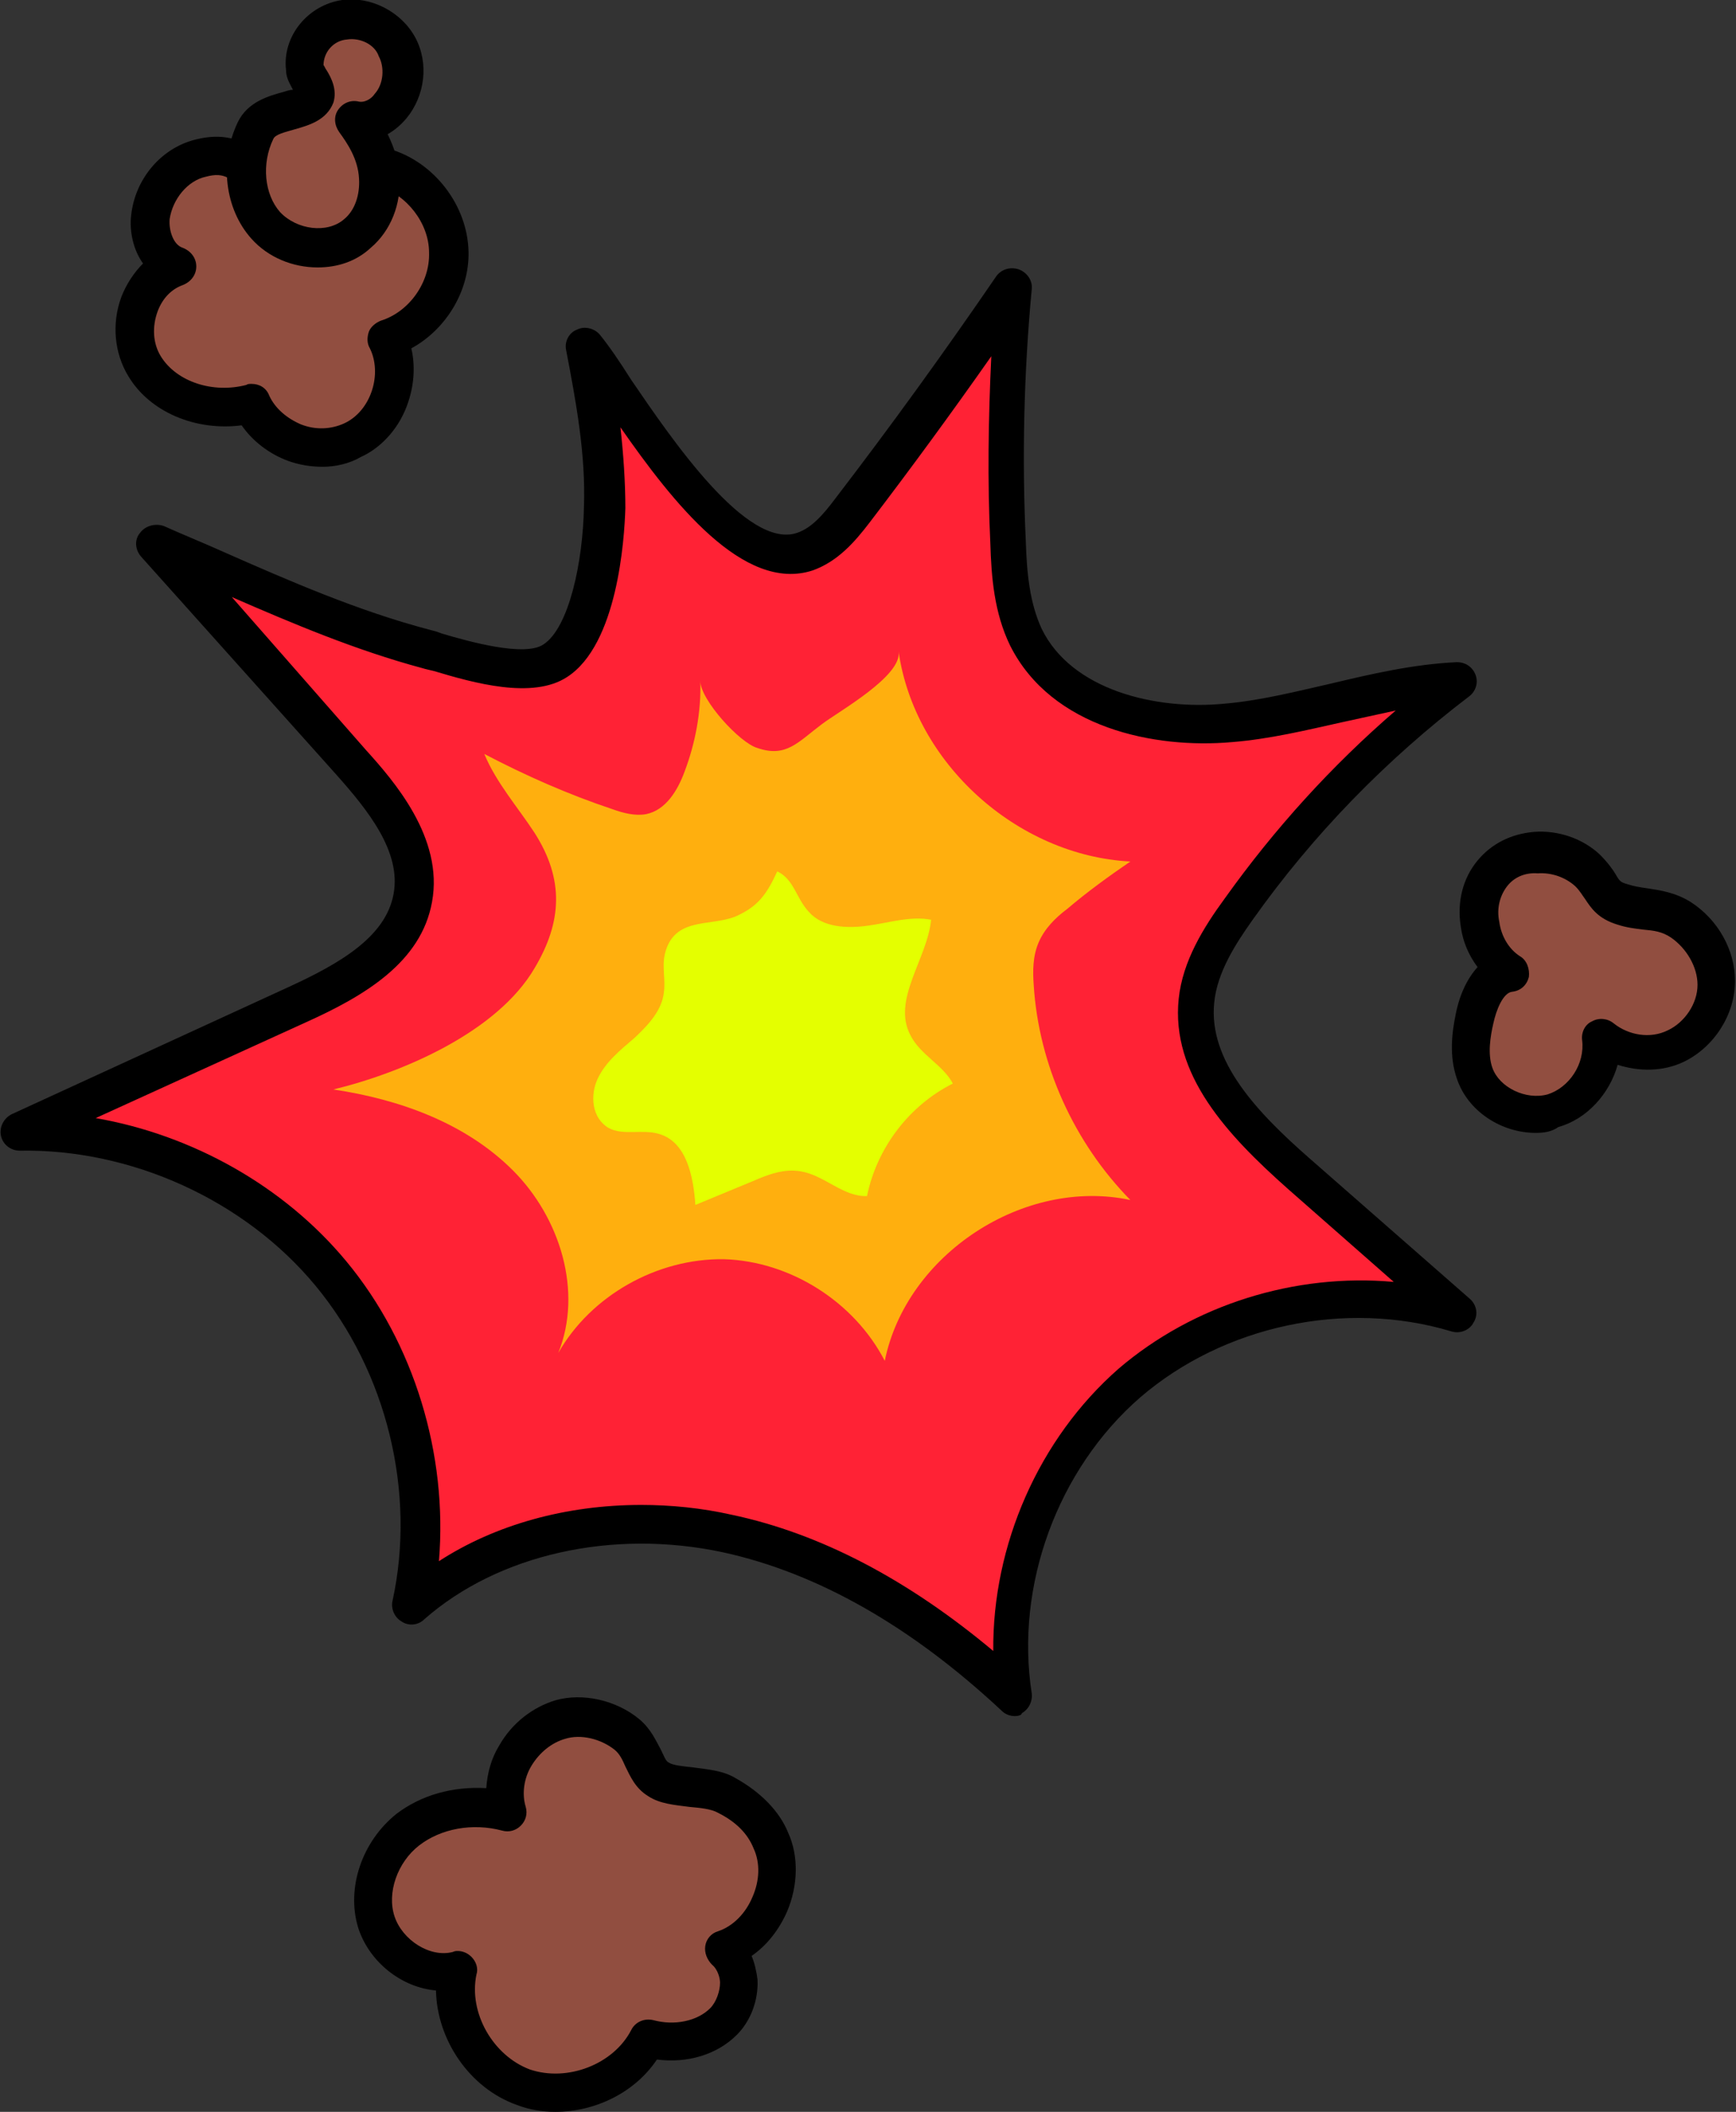 <?xml version="1.0" encoding="utf-8"?>
<!-- Generator: Adobe Illustrator 26.5.0, SVG Export Plug-In . SVG Version: 6.00 Build 0)  -->
<svg version="1.1" id="레이어_1" xmlns="http://www.w3.org/2000/svg" xmlns:xlink="http://www.w3.org/1999/xlink" x="0px"
	 y="0px" viewBox="0 0 176 214" style="enable-background:new 0 0 176 214;" xml:space="preserve">
<rect x="0" y="0" width="176" height="214" fill="#333333" stroke="none"/>
<g>
	<g>
		<path style="fill:#FF2235;" d="M15.8,55.1c6.6,7.4,13.2,14.8,19.8,22.2c3.5,3.9,7.2,8.6,6.3,13.7c-1,5.4-6.7,8.5-11.7,10.8
			c-9.4,4.3-18.8,8.6-28.2,12.9c12-0.2,23.9,5.2,31.5,14.4c7.6,9.2,10.7,21.9,8.2,33.5c8.5-7.5,20.9-9.6,32-7.2
			c11.1,2.4,20.9,8.8,29.2,16.6c-1.8-11.6,2.7-24.1,11.7-31.8c8.9-7.7,22-10.5,33.3-7.1c-5.4-4.7-10.7-9.4-16.1-14.1
			c-5.4-4.7-11.2-10.5-10.4-17.6c0.4-3.4,2.3-6.5,4.3-9.3c6.2-8.7,13.8-16.5,22.3-23c-7.9,0.4-15.5,3.4-23.4,4.1
			c-7.9,0.7-17.1-1.7-20.5-8.7c-1.4-3-1.7-6.3-1.8-9.6c-0.4-8.6-0.2-17.3,0.6-25.9c-5.2,7.7-10.7,15.2-16.4,22.6
			c-1.3,1.7-2.8,3.5-4.9,4.2c-8.1,2.6-18-15.6-22.2-20.7c1,5.4,2,10.8,1.8,16.3c-0.1,4.1-1.1,13-5,15.5c-3.1,2-9.9-0.3-13.2-1.2
			C33.6,63.2,24.8,58.9,15.8,55.1z"/>
		<path d="M102.9,173.9c-0.5,0-1-0.2-1.3-0.5c-9.2-8.6-18.7-14-28.3-16.1c-11.2-2.4-22.8,0.2-30.3,6.8c-0.6,0.6-1.6,0.7-2.3,0.2
			c-0.7-0.4-1.1-1.3-0.9-2.1c2.4-11-0.6-23.2-7.8-31.9c-7.2-8.7-18.7-13.9-30-13.7c-0.9,0-1.7-0.6-1.9-1.5c-0.2-0.9,0.3-1.8,1.1-2.2
			L29.3,100c5-2.3,9.8-5,10.6-9.4c0.8-4.3-2.6-8.5-5.8-12.1L14.3,56.4c-0.6-0.7-0.7-1.7-0.1-2.4c0.5-0.7,1.5-1,2.4-0.7
			c2,0.9,4,1.7,6,2.6c6.8,3,13.7,6,20.9,7.9c0.4,0.1,0.8,0.2,1.3,0.4c2.7,0.8,8.4,2.4,10.3,1.1c2.6-1.7,4-8.4,4.1-13.9
			c0.2-5.3-0.8-10.7-1.8-15.9c-0.2-0.9,0.3-1.8,1.1-2.1c0.8-0.4,1.8-0.1,2.3,0.5c0.9,1.1,2,2.7,3.2,4.6c4.1,6,11.7,17.2,16.8,15.5
			c1.5-0.5,2.7-1.9,3.9-3.5c5.6-7.3,11.1-14.9,16.3-22.5c0.5-0.7,1.4-1,2.3-0.7c0.8,0.3,1.4,1.1,1.3,2c-0.8,8.5-1,17.1-0.6,25.6
			c0.1,3.2,0.4,6.2,1.6,8.8c3,6.2,11.5,8.3,18.6,7.6c3.5-0.3,7.1-1.2,10.6-2c4.2-1,8.5-2,12.9-2.2c0.9,0,1.6,0.5,1.9,1.3
			c0.3,0.8,0,1.7-0.7,2.2c-8.4,6.4-15.8,14-21.9,22.6c-1.7,2.4-3.6,5.3-3.9,8.4c-0.6,5.9,4.3,11.1,9.8,15.9l16.1,14.1
			c0.7,0.6,0.9,1.6,0.4,2.4c-0.4,0.8-1.4,1.2-2.3,0.9c-10.7-3.2-23-0.6-31.5,6.7c-8.4,7.3-12.7,19.1-11,30c0.1,0.8-0.3,1.6-1,2
			C103.6,173.8,103.2,173.9,102.9,173.9z M65,152.5c3,0,6.1,0.3,9.2,1c9,1.9,17.9,6.6,26.5,13.8c-0.1-10.7,4.6-21.5,12.7-28.6
			c7.6-6.5,17.9-9.7,27.9-8.8l-10.7-9.4c-6.2-5.5-11.9-11.6-11.1-19.3c0.4-3.8,2.5-7.2,4.7-10.2c5-7,10.8-13.4,17.3-19
			c-1.8,0.4-3.7,0.8-5.5,1.2c-3.6,0.8-7.3,1.7-11.1,2c-7.8,0.7-18.3-1.4-22.5-9.8c-1.6-3.3-1.9-6.9-2-10.4
			c-0.3-6.3-0.2-12.6,0.1-18.9c-4,5.7-8.1,11.3-12.3,16.8c-1.6,2.1-3.3,4-5.8,4.9c-7,2.3-14.2-6.9-19.5-14.5
			c0.3,2.7,0.5,5.5,0.5,8.2c-0.1,3.2-0.8,13.8-5.9,17.1c-3.5,2.3-9.5,0.6-13.5-0.6c-0.4-0.1-0.9-0.2-1.2-0.3
			c-6.7-1.8-13.1-4.5-19.3-7.2L37.1,76c2.8,3.1,7.9,8.9,6.7,15.4c-1.1,6.1-6.8,9.5-12.8,12.2l-21.3,9.7c9.8,1.7,19.1,6.9,25.4,14.5
			c6.9,8.3,10.3,19.6,9.4,30.4C50.2,154.5,57.4,152.5,65,152.5z"/>
	</g>
	<path style="fill:#FFAF0E;" d="M33.8,110.4c6.7,1,13.4,3.4,18.2,8.2s7.1,12.3,4.6,18.5c3.3-5.8,10-9.6,16.8-9.5
		c6.7,0.2,13.2,4.3,16.3,10.3c2.2-10.8,14.1-18.6,24.9-16.3c-5.7-5.8-9.3-13.7-9.8-21.8c-0.1-1.4-0.1-2.9,0.5-4.3
		c0.6-1.4,1.7-2.5,2.9-3.4c2-1.7,4.2-3.3,6.4-4.8c-11.5-0.6-21.9-10-23.5-21.3c0.4,2.5-6.1,6.1-7.8,7.4c-2.4,1.8-3.6,3.4-6.5,2.4
		C75,75.3,71,70.9,71,69c0.1,3.1-0.5,6.3-1.6,9.2c-0.7,1.9-1.9,3.9-3.9,4.3c-1.1,0.2-2.3-0.1-3.4-0.5c-4.5-1.5-8.8-3.4-13-5.6
		c1.2,2.9,3.4,5.4,5.1,8c3,4.7,2.8,9,0,13.7C50.4,104.6,40.8,108.7,33.8,110.4z"/>
	<path style="fill:#E4FF00;" d="M67.4,96.7c-0.3,1.3,0.1,2.6-0.1,3.9c-0.2,1.8-1.6,3.3-3,4.6c-1.4,1.2-2.9,2.4-3.7,4.1s-0.6,4,1.1,5
		c1.5,0.8,3.4,0.1,5.1,0.6c2.8,0.8,3.5,4.3,3.7,7.2c1.9-0.8,3.9-1.6,5.8-2.4c1.6-0.7,3.2-1.3,4.9-1c2.4,0.4,4.3,2.6,6.7,2.5
		c1-4.9,4.3-9.2,8.7-11.4c-1-1.9-3.3-2.9-4.3-4.9c-1.9-3.6,1.7-7.7,2.1-11.7c-2.1-0.4-4.2,0.3-6.4,0.6c-2.1,0.3-4.6,0.2-6-1.4
		c-1.3-1.4-1.5-3.3-3.2-4.1c-1.1,2.4-2,3.6-4.3,4.6C71.9,93.9,68.3,92.9,67.4,96.7z"/>
	<g>
		<path style="fill:#914E40;" d="M56.9,174.2c-3.9,1-6.4,5.5-5.4,9.3c-3.4-0.9-7.3-0.3-10,1.9s-4.3,6-3.2,9.3s4.8,5.8,8.2,4.9
			c-1,4.8,2,10.2,6.7,11.8c4.7,1.7,10.4-0.6,12.7-5c2.7,0.7,5.8,0.3,7.7-1.7c1.9-2,2.1-5.6,0-7.3c4.2-1.5,6.6-6.9,4.8-11
			c-0.9-2-2.5-3.5-4.5-4.6c-2-1.1-5.3-0.6-7-1.7c-1.5-1-1.5-3.2-3.2-4.6C61.8,174.2,59.1,173.6,56.9,174.2z"/>
		<path d="M56.3,214c-1.3,0-2.6-0.2-3.9-0.7c-4.8-1.7-8.1-6.6-8.2-11.6c-3.5-0.3-6.8-2.9-7.9-6.4c-1.2-4,0.4-8.7,3.9-11.5
			c2.5-1.9,5.7-2.8,9.1-2.6c0.1-1.5,0.5-3,1.3-4.3c1.3-2.3,3.4-3.9,5.7-4.6l0,0c2.8-0.8,6.2,0,8.5,1.9c1.2,1,1.7,2.2,2.2,3.1
			c0.3,0.6,0.5,1.2,0.8,1.3c0.4,0.3,1.6,0.4,2.5,0.5c1.4,0.2,3,0.3,4.3,1.1c2.5,1.4,4.4,3.3,5.3,5.5c1.1,2.4,1,5.4-0.1,8
			c-0.8,1.8-2,3.4-3.6,4.5c0.3,0.7,0.5,1.6,0.6,2.4c0.1,2.1-0.7,4.2-2.1,5.6c-2,2-5,2.9-8.1,2.5C64.4,212,60.4,214,56.3,214z
			 M46.4,197.7c0.5,0,1,0.2,1.4,0.6c0.5,0.5,0.7,1.2,0.5,1.8c-0.8,3.9,1.7,8.2,5.4,9.6c3.8,1.3,8.5-0.5,10.3-4
			c0.4-0.8,1.3-1.2,2.2-1c2.2,0.6,4.5,0.1,5.8-1.2c0.6-0.6,1-1.7,1-2.6c0-0.4-0.2-1.3-0.8-1.8c-0.5-0.5-0.8-1.2-0.7-1.9
			c0.1-0.7,0.6-1.3,1.3-1.5c1.5-0.5,2.8-1.8,3.5-3.5c0.7-1.6,0.8-3.4,0.1-4.9c-0.6-1.5-1.8-2.7-3.6-3.6c-0.7-0.4-1.8-0.5-2.9-0.6
			c-1.5-0.2-3-0.3-4.2-1.1c-1.3-0.8-1.8-2-2.3-3c-0.3-0.7-0.6-1.3-1.1-1.7c-1.4-1.1-3.4-1.6-5-1.1c0,0,0,0,0,0
			c-1.4,0.4-2.6,1.4-3.4,2.7c-0.8,1.3-1,2.9-0.6,4.2c0.2,0.7,0,1.4-0.5,1.9c-0.5,0.5-1.2,0.7-1.9,0.5c-3-0.8-6.2-0.2-8.4,1.5
			c-2.2,1.7-3.3,4.8-2.5,7.2c0.8,2.4,3.6,4.2,5.9,3.6C46.1,197.7,46.3,197.7,46.4,197.7z M56.9,174.2L56.9,174.2L56.9,174.2z"/>
	</g>
	<g>
		<path style="fill:#914E40;" d="M151.3,88.5c-2.4,2.9-1.5,7.9,1.7,10c-2.1,0.3-3.1,2.6-3.6,4.7c-0.4,1.8-0.6,3.8,0,5.5
			c1.1,3.1,4.9,4.8,8,3.9c3.1-1,5.2-4.3,4.9-7.6c2,1.7,5.1,2.1,7.6,1c2.4-1.1,4.1-3.7,4.1-6.4c0-2.5-1.5-5-3.6-6.4
			c-2-1.3-3.8-0.9-5.9-1.6c-2.2-0.7-1.9-1.8-3.6-3.5C158.4,85.7,153.7,85.7,151.3,88.5z"/>
		<path d="M155.7,114.8c-3.5,0-6.9-2.2-8-5.5c-0.8-2.3-0.5-4.7-0.1-6.6c0.4-2,1.2-3.6,2.2-4.7c-0.9-1.2-1.5-2.6-1.7-4.1
			c-0.4-2.5,0.2-4.9,1.7-6.7c0,0,0,0,0,0c1.4-1.7,3.4-2.7,5.7-2.9c2.5-0.2,5,0.7,6.7,2.3c0.8,0.8,1.3,1.5,1.6,2
			c0.4,0.7,0.5,0.8,1.2,1c0.6,0.2,1.2,0.3,1.9,0.4c1.3,0.2,2.9,0.4,4.5,1.4c2.8,1.8,4.5,4.9,4.5,8c0,3.4-2.1,6.7-5.2,8.2
			c-2.1,1-4.5,1-6.7,0.3c-0.8,2.9-3.1,5.5-6,6.3C157.3,114.7,156.5,114.8,155.7,114.8z M152.8,89.8c-0.7,0.9-1.1,2.2-0.8,3.6
			c0.2,1.5,1,2.8,2.1,3.5c0.7,0.4,1,1.3,0.9,2.1c-0.2,0.8-0.8,1.4-1.7,1.5c-0.9,0.1-1.6,1.8-1.9,3.2c-0.3,1.3-0.6,3.1-0.1,4.5
			c0.7,2,3.4,3.3,5.6,2.7c2.2-0.7,3.8-3.1,3.5-5.5c-0.1-0.8,0.3-1.6,1-1.9c0.7-0.4,1.6-0.3,2.2,0.2c1.5,1.2,3.7,1.6,5.5,0.7
			c1.7-0.8,3-2.7,3-4.6c0-1.8-1.1-3.7-2.7-4.8c-0.9-0.6-1.7-0.7-2.8-0.8c-0.8-0.1-1.7-0.2-2.6-0.5c-2-0.6-2.7-1.7-3.3-2.6
			c-0.3-0.4-0.5-0.8-1-1.3c-1-0.9-2.4-1.4-3.8-1.3C154.6,88.4,153.5,88.9,152.8,89.8L152.8,89.8z"/>
	</g>
	<g>
		<path style="fill:#914E40;" d="M20.4,16c-2.7,0.7-4.9,3.2-5.2,6c-0.2,2,0.7,4.4,2.6,5c-3.9,1.2-5.4,6.6-3.3,10.1
			c2.1,3.5,6.9,4.8,10.8,3.8c1.7,3.7,6.6,5.5,10.3,3.7s5.3-6.7,3.4-10.3c3.7-1.2,6.4-4.9,6.3-8.8c-0.1-3.8-2.8-7.5-6.6-8.6
			c-3.8-1.1-7.8,0.6-10.2,3.6C25.8,18.6,25,14.9,20.4,16z"/>
		<path d="M32.7,47.3c-1.2,0-2.4-0.2-3.5-0.6c-1.9-0.7-3.6-2-4.7-3.6c-4.6,0.6-9.3-1.3-11.5-5c-1.4-2.3-1.7-5.3-0.7-8
			c0.5-1.3,1.3-2.5,2.2-3.4c-1-1.4-1.4-3.3-1.2-4.9c0.4-3.7,3.1-6.9,6.7-7.7c4.2-1,6.3,1.3,7.9,3c0.2,0.3,0.5,0.5,0.7,0.8
			c3-2.8,7.1-3.9,10.9-2.8c4.5,1.3,7.9,5.7,8,10.4c0.1,4-2.3,7.9-5.8,9.8c0.4,1.7,0.3,3.6-0.3,5.4c-0.8,2.5-2.6,4.6-4.8,5.6
			C35.4,47,34,47.3,32.7,47.3z M25.5,38.9c0.8,0,1.5,0.4,1.8,1.2c0.6,1.3,1.8,2.3,3.2,2.9c1.5,0.6,3.1,0.5,4.4-0.1
			c1.3-0.6,2.3-1.8,2.8-3.3c0.5-1.5,0.4-3.1-0.2-4.3c-0.3-0.5-0.3-1.1-0.1-1.7c0.2-0.5,0.7-0.9,1.2-1.1c2.9-0.9,5-3.9,4.9-6.9
			c0-3-2.3-5.9-5.1-6.7c-2.9-0.8-6,0.3-8.1,2.9c-0.6,0.8-1.8,1-2.6,0.4c-1.1-0.7-2-1.7-2.7-2.5c-1.5-1.6-2.2-2.3-4.1-1.8l0,0
			c-1.9,0.4-3.4,2.3-3.7,4.3c-0.1,1.2,0.4,2.6,1.3,2.9c0.8,0.3,1.4,1,1.4,1.9c0,0.9-0.6,1.6-1.4,1.9c-1.1,0.4-2,1.3-2.5,2.6
			c-0.6,1.6-0.5,3.3,0.3,4.6c1.6,2.6,5.3,3.8,8.7,2.9C25.1,38.9,25.3,38.9,25.5,38.9z M20.4,16L20.4,16L20.4,16z"/>
	</g>
	<g>
		<path style="fill:#914E40;" d="M25.9,13.3c-1.5,3.1-1.2,7,1.1,9.6c2.3,2.5,6.7,3.1,9.2,0.8c1.6-1.4,2.4-3.6,2.2-5.7
			s-1.1-4.1-2.4-5.8c1.3,0.4,2.8-0.4,3.6-1.4c1.4-1.7,1.6-4.1,0.6-6c-1-1.9-3.3-3.1-5.4-2.8c-2.4,0.3-4.3,2.4-4,4.9
			C31,7.7,32.2,9,32,9.7C31.3,11.6,27.1,10.8,25.9,13.3z"/>
		<path d="M32.2,27.1c-2.5,0-5-1-6.7-2.9c-2.7-3-3.3-7.8-1.4-11.8l0,0c1-2.1,3.2-2.7,4.7-3.1c0.3-0.1,0.6-0.2,0.9-0.2
			C29.4,8.5,29,7.9,29,7.1c-0.4-3.4,2.2-6.6,5.7-7.1c2.9-0.4,6,1.2,7.4,3.8c1.4,2.6,1,5.9-0.9,8.2c-0.6,0.7-1.2,1.2-1.9,1.6
			c0.7,1.4,1.1,2.8,1.2,4.2c0.2,2.9-0.9,5.6-2.9,7.3C36.1,26.5,34.2,27.1,32.2,27.1z M32.8,6.6C32.9,6.7,33,7,33.1,7.1
			c0.5,0.8,1.1,2,0.7,3.3c-0.7,1.8-2.5,2.3-3.9,2.7c-1,0.3-2,0.5-2.2,1c0,0,0,0,0,0c-1.2,2.5-0.9,5.6,0.7,7.4
			c1.7,1.8,4.8,2.2,6.5,0.7c1.1-0.9,1.6-2.5,1.5-4.1c-0.1-2-1.2-3.6-2-4.7c-0.5-0.7-0.6-1.6-0.1-2.3c0.5-0.7,1.3-1,2.1-0.8
			c0.5,0.1,1.2-0.2,1.6-0.8c0.9-1,1-2.7,0.4-3.8C38,4.5,36.5,3.8,35.2,4C33.8,4.1,32.8,5.3,32.8,6.6z M25.9,13.3L25.9,13.3
			L25.9,13.3z M32.8,6.5L32.8,6.5L32.8,6.5z"/>
	</g>
</g>
</svg>
